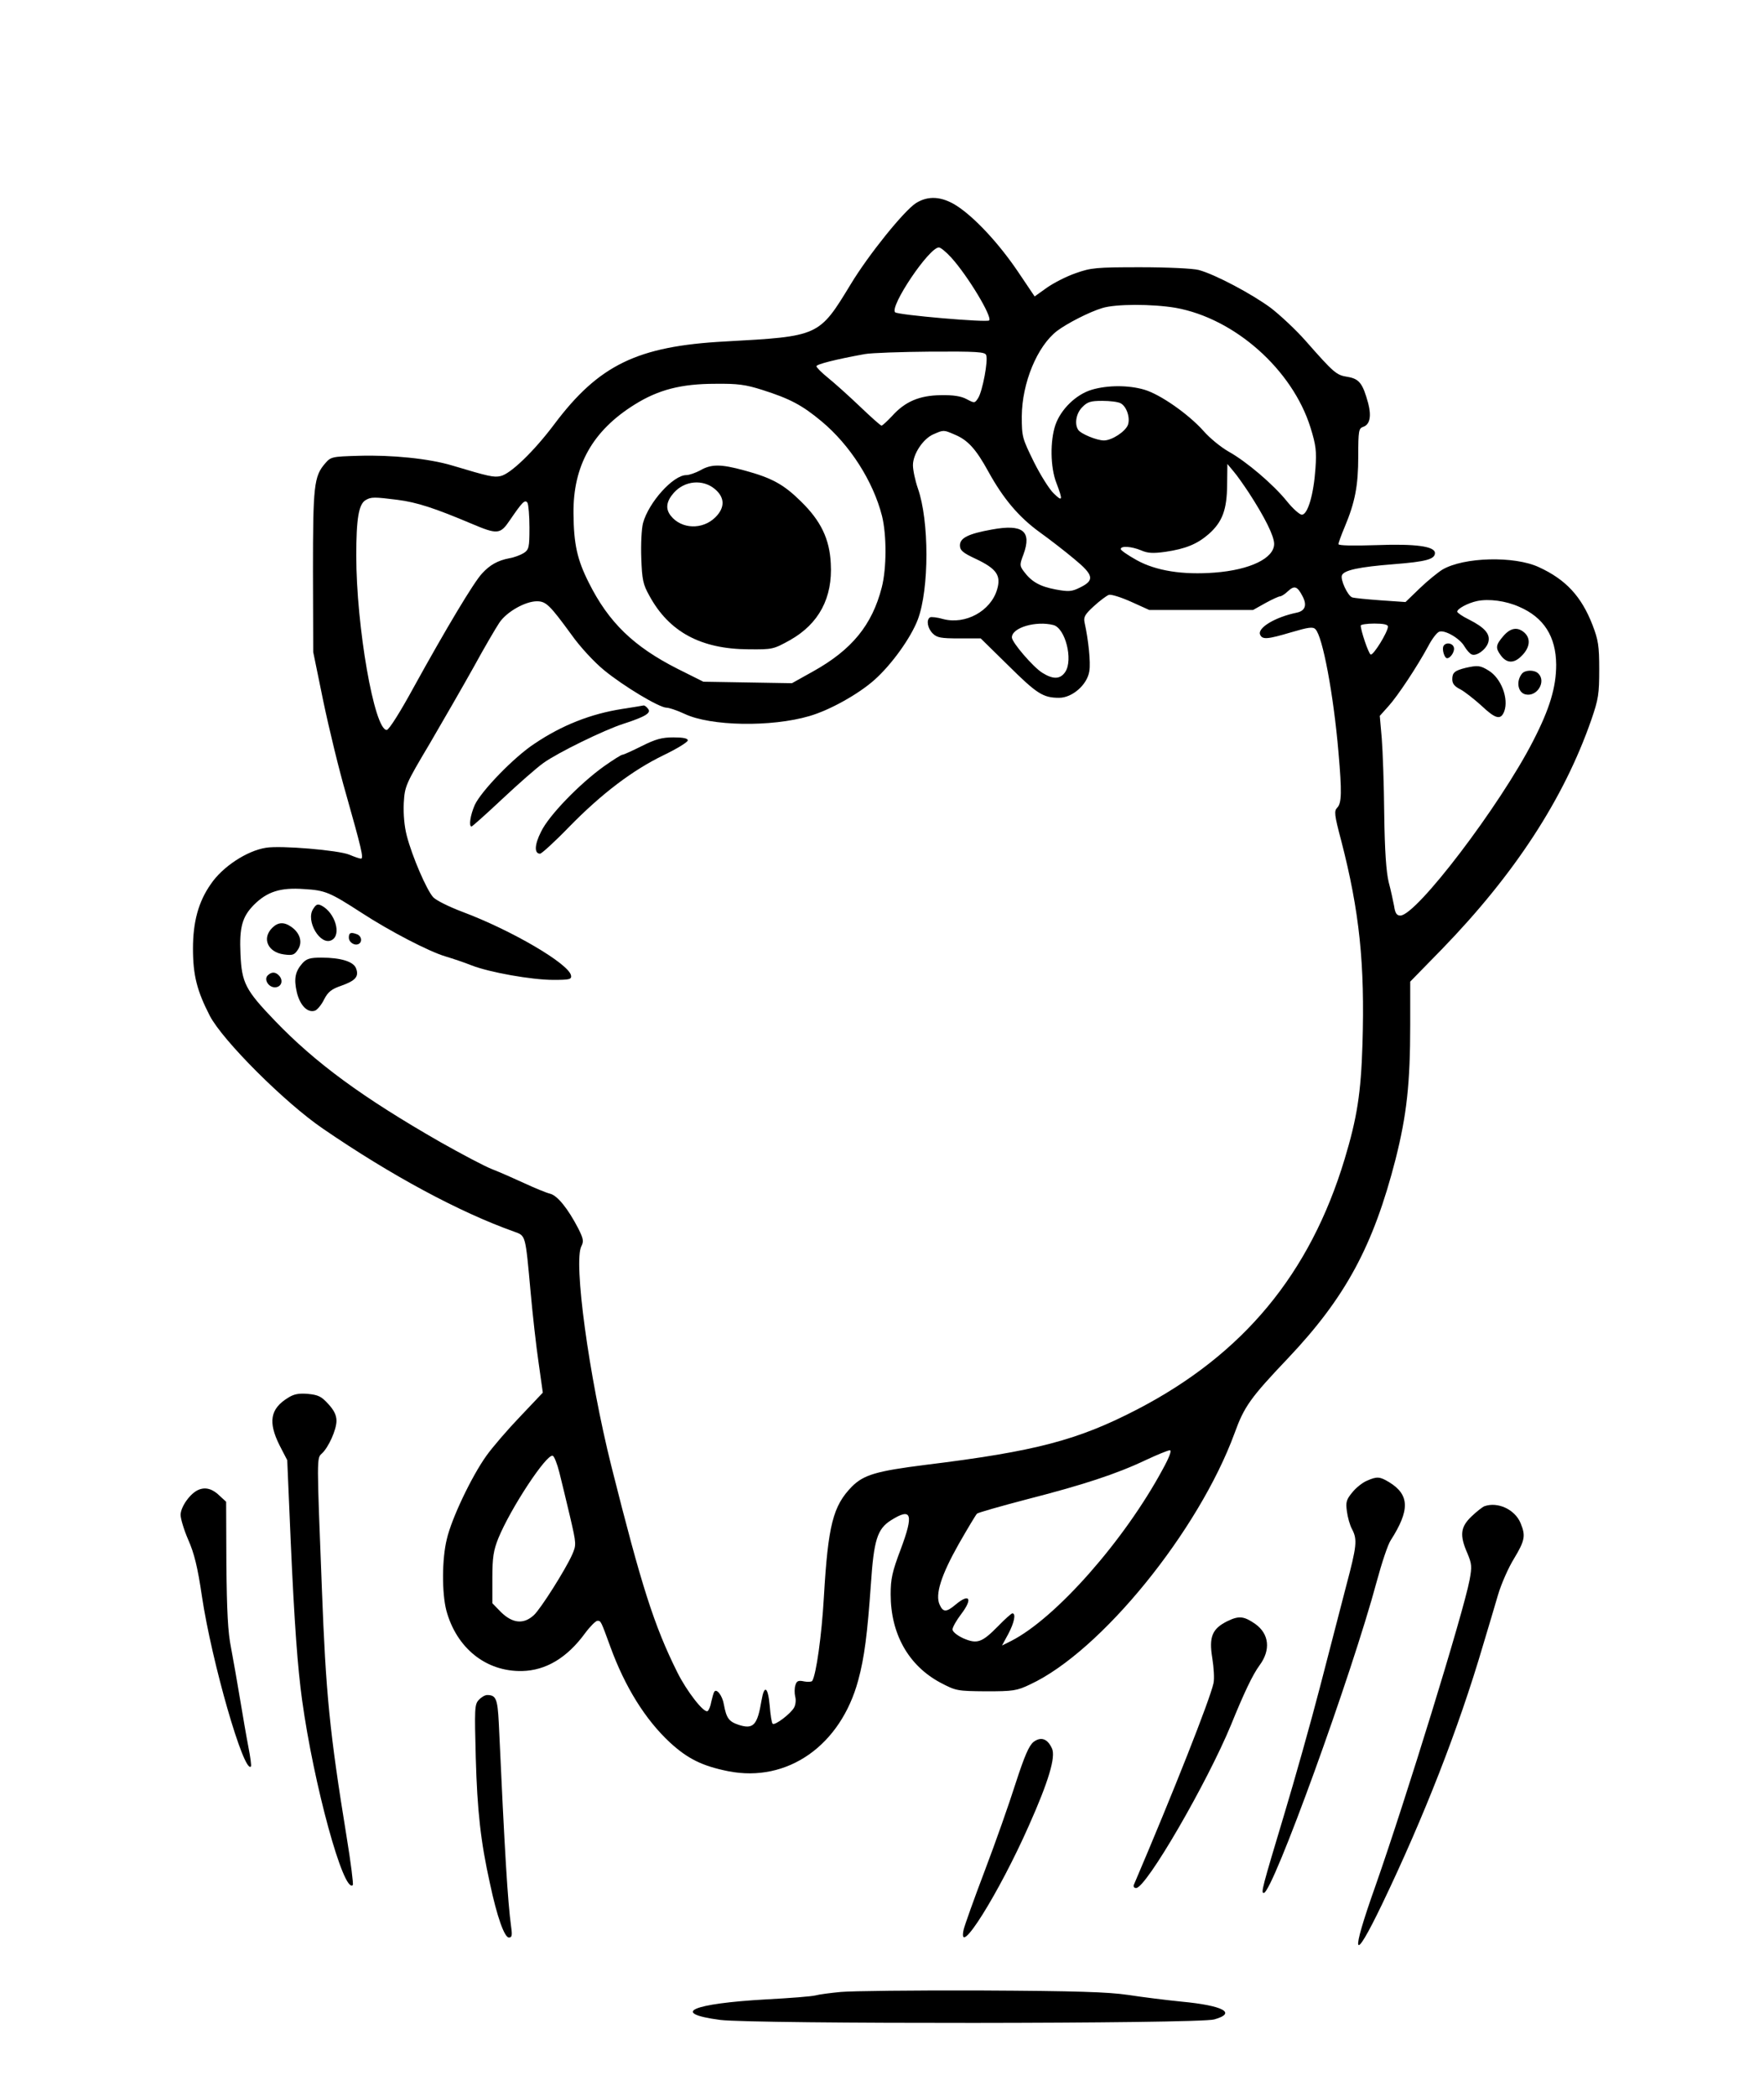 <?xml version="1.0" standalone="no"?>
<!DOCTYPE svg PUBLIC "-//W3C//DTD SVG 20010904//EN"
 "http://www.w3.org/TR/2001/REC-SVG-20010904/DTD/svg10.dtd">
<svg version="1.0" xmlns="http://www.w3.org/2000/svg"
 width="713pt" height="847pt" viewBox="0 0 713 847"
 preserveAspectRatio="xMidYMid meet">

<g transform="translate(0,847) scale(0.1,-0.1)"
fill="#000000" stroke="none">
<path d="M3702 7649 c-49 -32 -191 -208 -263 -327 -129 -212 -127 -211 -509
-232 -354 -19 -510 -95 -690 -335 -81 -108 -177 -201 -217 -209 -27 -6 -46 -2
-196 43 -94 28 -244 43 -377 39 -108 -3 -113 -4 -136 -31 -45 -52 -49 -90 -49
-437 l1 -325 41 -200 c23 -110 64 -279 92 -375 61 -216 72 -260 60 -260 -5 0
-26 7 -47 16 -43 18 -277 38 -337 28 -77 -12 -176 -77 -223 -147 -50 -71 -72
-153 -72 -260 0 -108 16 -171 68 -272 52 -100 303 -351 457 -456 277 -190 553
-338 772 -416 49 -18 46 -8 68 -248 8 -88 22 -215 32 -282 l17 -121 -91 -96
c-50 -52 -112 -124 -137 -159 -60 -84 -141 -254 -160 -337 -20 -81 -20 -218
-2 -288 41 -152 160 -248 306 -245 96 2 182 53 255 153 20 27 43 50 50 50 14
0 14 -1 52 -105 59 -162 141 -294 241 -387 72 -66 131 -95 236 -116 239 -47
454 104 525 368 25 92 37 188 51 387 12 180 26 224 81 259 84 53 93 26 40
-116 -35 -92 -41 -121 -41 -183 0 -160 72 -288 201 -357 63 -33 67 -34 184
-35 110 0 125 2 179 28 286 133 681 620 826 1015 39 108 64 143 216 303 233
246 345 454 435 805 45 179 59 305 59 543 l0 174 128 131 c294 303 493 608
604 927 29 84 32 105 32 204 0 95 -4 119 -27 179 -45 116 -108 184 -217 234
-99 46 -303 41 -390 -10 -19 -12 -61 -46 -92 -76 l-57 -55 -101 7 c-55 4 -107
9 -115 12 -18 7 -48 72 -41 89 8 21 71 34 210 45 129 10 166 20 166 45 0 27
-77 38 -237 32 -93 -3 -153 -2 -153 4 0 5 11 36 25 69 42 100 55 167 55 286 0
104 2 113 20 119 27 9 34 43 20 96 -22 80 -36 98 -83 106 -45 7 -54 14 -171
147 -38 43 -101 102 -140 132 -76 56 -224 135 -291 153 -23 6 -124 11 -235 11
-180 0 -200 -2 -262 -24 -38 -13 -90 -40 -117 -59 l-49 -35 -68 101 c-78 115
-175 219 -248 266 -60 38 -115 41 -164 10z m143 -220 c67 -74 167 -240 153
-254 -9 -9 -369 22 -380 33 -23 23 137 262 177 262 7 0 29 -18 50 -41z m907
-203 c239 -43 472 -250 545 -484 22 -71 25 -95 20 -165 -7 -104 -31 -187 -55
-187 -9 0 -37 25 -61 55 -54 67 -163 160 -235 200 -30 17 -76 54 -102 84 -61
68 -174 147 -238 166 -64 19 -149 19 -213 0 -64 -19 -125 -79 -147 -142 -22
-65 -21 -171 4 -235 27 -71 25 -77 -11 -42 -17 16 -53 73 -80 127 -47 96 -49
101 -49 185 1 134 62 283 143 345 40 30 129 76 182 92 54 17 202 17 297 1z
m-766 -191 c9 -21 -15 -146 -32 -173 -14 -22 -15 -22 -47 -5 -22 12 -54 17
-104 16 -87 -1 -145 -26 -197 -84 -20 -21 -39 -39 -43 -39 -4 0 -43 35 -88 78
-44 42 -102 94 -128 115 -26 21 -47 42 -47 47 0 8 79 28 195 49 28 5 148 9
268 10 184 1 219 -1 223 -14z m-904 -141 c110 -35 160 -61 239 -127 114 -95
208 -241 244 -382 19 -77 19 -211 -1 -289 -39 -152 -121 -252 -277 -339 l-86
-48 -179 3 -179 3 -104 52 c-178 90 -279 188 -359 348 -47 93 -61 156 -62 280
-2 193 77 334 247 440 96 60 188 84 327 84 89 1 121 -3 190 -25z m1448 -54
c24 -13 39 -59 29 -87 -10 -27 -65 -63 -97 -63 -29 0 -94 27 -104 43 -16 24
-8 68 17 92 20 21 34 25 80 25 31 0 65 -4 75 -10z m-672 -126 c54 -22 87 -59
137 -150 60 -109 123 -184 209 -246 39 -28 101 -76 138 -107 79 -65 83 -86 24
-115 -34 -17 -46 -18 -100 -8 -63 12 -97 31 -128 73 -17 23 -17 27 -1 69 34
94 -3 123 -128 100 -95 -17 -129 -34 -129 -64 0 -20 11 -30 65 -55 84 -40 102
-67 85 -124 -26 -87 -128 -142 -217 -119 -24 7 -49 10 -54 7 -16 -10 -10 -44
11 -65 17 -17 33 -20 107 -20 l87 0 111 -109 c116 -115 141 -131 206 -131 53
0 114 53 122 108 6 34 -4 128 -19 195 -5 23 0 33 37 67 24 22 52 43 61 46 9 3
50 -10 90 -28 l73 -33 210 0 210 0 50 28 c27 15 54 27 59 27 5 0 20 9 32 21
26 24 38 20 59 -21 19 -36 10 -59 -24 -66 -87 -18 -158 -61 -148 -88 9 -22 29
-20 127 9 68 20 87 23 97 12 29 -29 73 -263 93 -497 14 -160 13 -206 -5 -224
-13 -13 -12 -28 16 -133 74 -286 96 -498 86 -823 -6 -198 -22 -298 -72 -464
-140 -464 -410 -789 -837 -1011 -241 -125 -410 -170 -858 -225 -198 -25 -249
-40 -297 -88 -76 -78 -96 -155 -113 -447 -9 -156 -31 -312 -47 -338 -3 -4 -18
-5 -33 -2 -23 5 -30 2 -35 -15 -4 -12 -4 -32 -1 -46 4 -13 2 -33 -4 -44 -13
-25 -79 -75 -87 -66 -4 3 -9 36 -12 74 -7 76 -22 85 -33 20 -17 -101 -33 -118
-94 -98 -38 13 -48 27 -58 81 -6 37 -30 67 -39 52 -3 -4 -8 -23 -12 -40 -3
-18 -10 -35 -15 -38 -15 -9 -84 80 -122 156 -95 191 -145 349 -267 834 -91
364 -154 828 -121 889 10 20 8 30 -13 72 -41 79 -84 133 -114 140 -16 4 -62
23 -103 42 -41 19 -100 45 -131 57 -31 12 -125 62 -210 110 -314 180 -504 319
-669 491 -118 123 -133 152 -138 268 -5 109 7 151 54 199 54 54 108 71 203 64
86 -5 104 -13 231 -95 115 -75 273 -157 340 -177 30 -9 78 -25 105 -36 74 -29
245 -59 331 -59 66 0 75 2 72 18 -9 47 -239 182 -439 257 -53 20 -106 46 -118
59 -26 28 -85 164 -107 249 -10 39 -14 87 -12 132 4 68 7 75 105 240 55 94
135 233 178 310 42 77 89 157 103 178 29 44 105 87 152 87 37 0 52 -15 139
-134 36 -51 93 -112 132 -144 79 -65 224 -152 253 -152 10 0 43 -11 73 -25
105 -50 350 -54 504 -9 83 24 199 89 263 146 70 62 148 171 176 245 46 124 46
398 0 529 -11 32 -20 74 -20 94 0 45 41 107 83 125 41 18 41 18 85 -1z m1189
-234 c65 -100 103 -176 103 -208 0 -58 -97 -105 -240 -116 -129 -10 -237 7
-315 50 -36 20 -65 40 -65 45 0 14 43 11 82 -5 27 -12 49 -13 99 -6 81 12 128
31 175 72 55 49 73 98 74 198 l1 85 25 -30 c14 -16 41 -55 61 -85z m-3440 -30
c79 -10 151 -34 298 -96 106 -45 117 -44 156 14 50 73 61 85 71 70 4 -7 8 -52
8 -100 0 -80 -2 -89 -23 -103 -13 -8 -39 -18 -58 -21 -47 -9 -79 -27 -110 -61
-33 -34 -148 -227 -276 -459 -55 -101 -101 -174 -110 -174 -50 0 -123 418
-123 705 0 149 10 208 38 224 22 13 34 13 129 1z m4533 -432 c100 -43 149
-120 150 -234 0 -91 -26 -178 -93 -308 -134 -262 -472 -706 -537 -706 -14 0
-21 9 -25 38 -4 20 -13 64 -22 97 -10 42 -16 125 -18 275 -1 118 -6 256 -10
306 l-8 91 35 39 c38 42 116 160 161 243 15 29 35 55 44 58 22 9 84 -27 102
-59 9 -15 22 -30 30 -33 20 -8 60 22 67 51 8 32 -15 58 -78 90 -27 13 -48 28
-48 32 0 12 43 35 80 43 48 10 116 1 170 -23z m-1882 -74 c48 -13 80 -140 48
-189 -20 -30 -48 -32 -93 -4 -37 23 -123 123 -123 143 0 40 98 68 168 50z
m1352 -6 c0 -22 -60 -119 -70 -113 -9 5 -40 97 -40 117 0 4 25 8 55 8 37 0 55
-4 55 -12z m-910 -3405 c-155 -288 -432 -602 -612 -694 l-38 -19 25 46 c25 47
32 84 17 84 -4 0 -30 -23 -57 -51 -66 -67 -85 -74 -141 -50 -26 12 -44 27 -44
36 0 9 16 37 35 62 48 63 34 86 -23 38 -37 -31 -50 -31 -64 0 -19 41 6 119 77
245 36 63 69 118 74 123 4 4 95 30 202 58 226 58 361 102 479 158 47 22 91 40
98 40 9 1 -1 -27 -28 -76z m-2439 -14 c9 -35 28 -115 43 -178 26 -112 26 -114
8 -155 -27 -60 -126 -217 -154 -243 -41 -38 -86 -34 -133 12 l-35 36 0 102 c0
84 5 112 24 160 50 122 195 342 220 334 6 -2 18 -32 27 -68z"/>
<path d="M2830 6569 c-19 -10 -44 -19 -56 -19 -53 0 -152 -110 -175 -194 -6
-23 -9 -86 -7 -141 3 -87 7 -107 33 -153 79 -145 207 -215 400 -216 98 -1 101
0 168 37 117 66 173 171 165 310 -5 99 -40 172 -121 251 -70 69 -118 95 -229
125 -95 26 -133 26 -178 0z m59 -75 c41 -34 42 -75 3 -114 -52 -52 -138 -49
-181 6 -22 28 -18 58 13 93 44 49 117 55 165 15z"/>
<path d="M2515 5605 c-128 -20 -244 -66 -354 -140 -83 -54 -216 -192 -242
-248 -18 -41 -25 -87 -13 -87 3 0 59 50 124 111 65 61 140 127 167 146 57 41
245 133 323 158 89 29 114 44 99 61 -6 8 -14 14 -18 13 -3 -1 -42 -7 -86 -14z"/>
<path d="M2594 5455 c-38 -19 -73 -35 -78 -35 -5 0 -38 -21 -75 -47 -99 -71
-223 -199 -254 -264 -27 -53 -28 -89 -4 -89 6 0 59 48 117 108 133 136 258
230 382 290 54 26 98 53 98 60 0 8 -18 12 -58 12 -47 0 -72 -7 -128 -35z"/>
<path d="M1266 4797 c-32 -48 29 -151 75 -126 40 21 14 110 -41 139 -16 8 -22
6 -34 -13z"/>
<path d="M1100 4720 c-42 -42 -18 -98 47 -107 36 -5 43 -2 57 19 20 30 9 67
-26 92 -30 21 -54 20 -78 -4z"/>
<path d="M1410 4681 c0 -20 25 -35 41 -25 14 9 10 31 -7 38 -26 10 -34 7 -34
-13z"/>
<path d="M1223 4578 c-30 -34 -36 -63 -23 -119 13 -53 44 -84 74 -73 9 4 26
24 36 45 16 31 30 42 71 56 56 20 71 37 58 70 -10 27 -62 43 -140 43 -45 0
-59 -4 -76 -22z"/>
<path d="M1082 4528 c-16 -16 3 -48 29 -48 25 0 35 25 19 45 -15 18 -32 19
-48 3z"/>
<path d="M6076 5899 c-30 -35 -32 -47 -11 -76 24 -34 54 -36 86 -3 33 33 37
69 11 93 -28 25 -57 20 -86 -14z"/>
<path d="M5835 5860 c-8 -12 3 -50 14 -50 15 0 33 30 27 45 -6 17 -32 20 -41
5z"/>
<path d="M5924 5771 c-44 -11 -54 -19 -54 -46 0 -18 9 -29 33 -41 17 -9 55
-39 84 -65 58 -55 79 -60 93 -24 19 51 -12 134 -63 165 -34 21 -44 22 -93 11z"/>
<path d="M6152 5748 c-25 -31 -17 -76 13 -84 47 -12 86 51 53 84 -16 16 -53
15 -66 0z"/>
<path d="M1164 2821 c-72 -44 -81 -98 -34 -192 l31 -60 14 -327 c15 -336 28
-511 46 -642 47 -342 168 -784 205 -748 3 4 -8 91 -25 195 -69 424 -84 579
-100 1003 -21 535 -21 527 0 546 27 25 59 96 59 132 0 23 -10 43 -33 68 -28
31 -41 37 -83 41 -37 3 -57 -1 -80 -16z"/>
<path d="M5525 2486 c-17 -7 -44 -28 -59 -47 -24 -29 -27 -39 -22 -76 3 -24
12 -57 21 -73 22 -42 19 -68 -24 -230 -21 -80 -68 -262 -105 -405 -37 -143
-103 -377 -146 -520 -88 -293 -94 -315 -82 -315 36 0 356 883 457 1260 20 74
45 149 56 165 78 122 77 184 -6 235 -38 23 -49 24 -90 6z"/>
<path d="M804 2450 c-34 -13 -74 -69 -74 -102 0 -16 14 -62 31 -101 24 -54 38
-111 55 -227 40 -268 170 -718 198 -689 3 2 -2 38 -10 79 -8 41 -23 129 -34
195 -11 66 -27 158 -36 205 -13 64 -17 147 -19 338 l-1 253 -25 23 c-29 29
-57 37 -85 26z"/>
<path d="M6000 2383 c-8 -3 -32 -22 -52 -41 -45 -43 -49 -76 -17 -149 18 -43
19 -54 9 -108 -25 -132 -258 -887 -380 -1235 -103 -290 -92 -321 26 -76 169
352 310 712 408 1046 21 69 48 161 61 205 13 44 42 110 65 147 44 73 47 92 26
143 -23 55 -92 87 -146 68z"/>
<path d="M4962 1919 c-63 -31 -76 -64 -62 -150 6 -37 9 -83 5 -101 -15 -68
-162 -440 -322 -815 -3 -7 1 -13 9 -13 41 0 288 427 384 660 52 128 87 202
115 240 46 62 39 127 -17 167 -46 32 -66 34 -112 12z"/>
<path d="M1935 1600 c-17 -18 -17 -37 -12 -232 6 -217 20 -341 57 -508 29
-137 59 -220 77 -220 12 0 14 8 9 43 -14 103 -26 301 -50 826 -5 95 -11 111
-47 111 -9 0 -24 -9 -34 -20z"/>
<path d="M4177 1430 c-18 -15 -36 -56 -72 -167 -26 -82 -82 -241 -125 -354
-43 -113 -81 -220 -85 -237 -27 -124 143 147 264 421 79 177 109 277 93 311
-18 40 -45 49 -75 26z"/>
<path d="M3398 420 c-42 -4 -88 -10 -102 -14 -15 -4 -104 -11 -199 -16 -302
-17 -390 -56 -186 -83 134 -17 1936 -16 1997 2 92 26 37 56 -133 72 -60 6
-157 18 -215 27 -83 12 -207 16 -595 18 -269 1 -525 -2 -567 -6z"/>
</g>
</svg>
